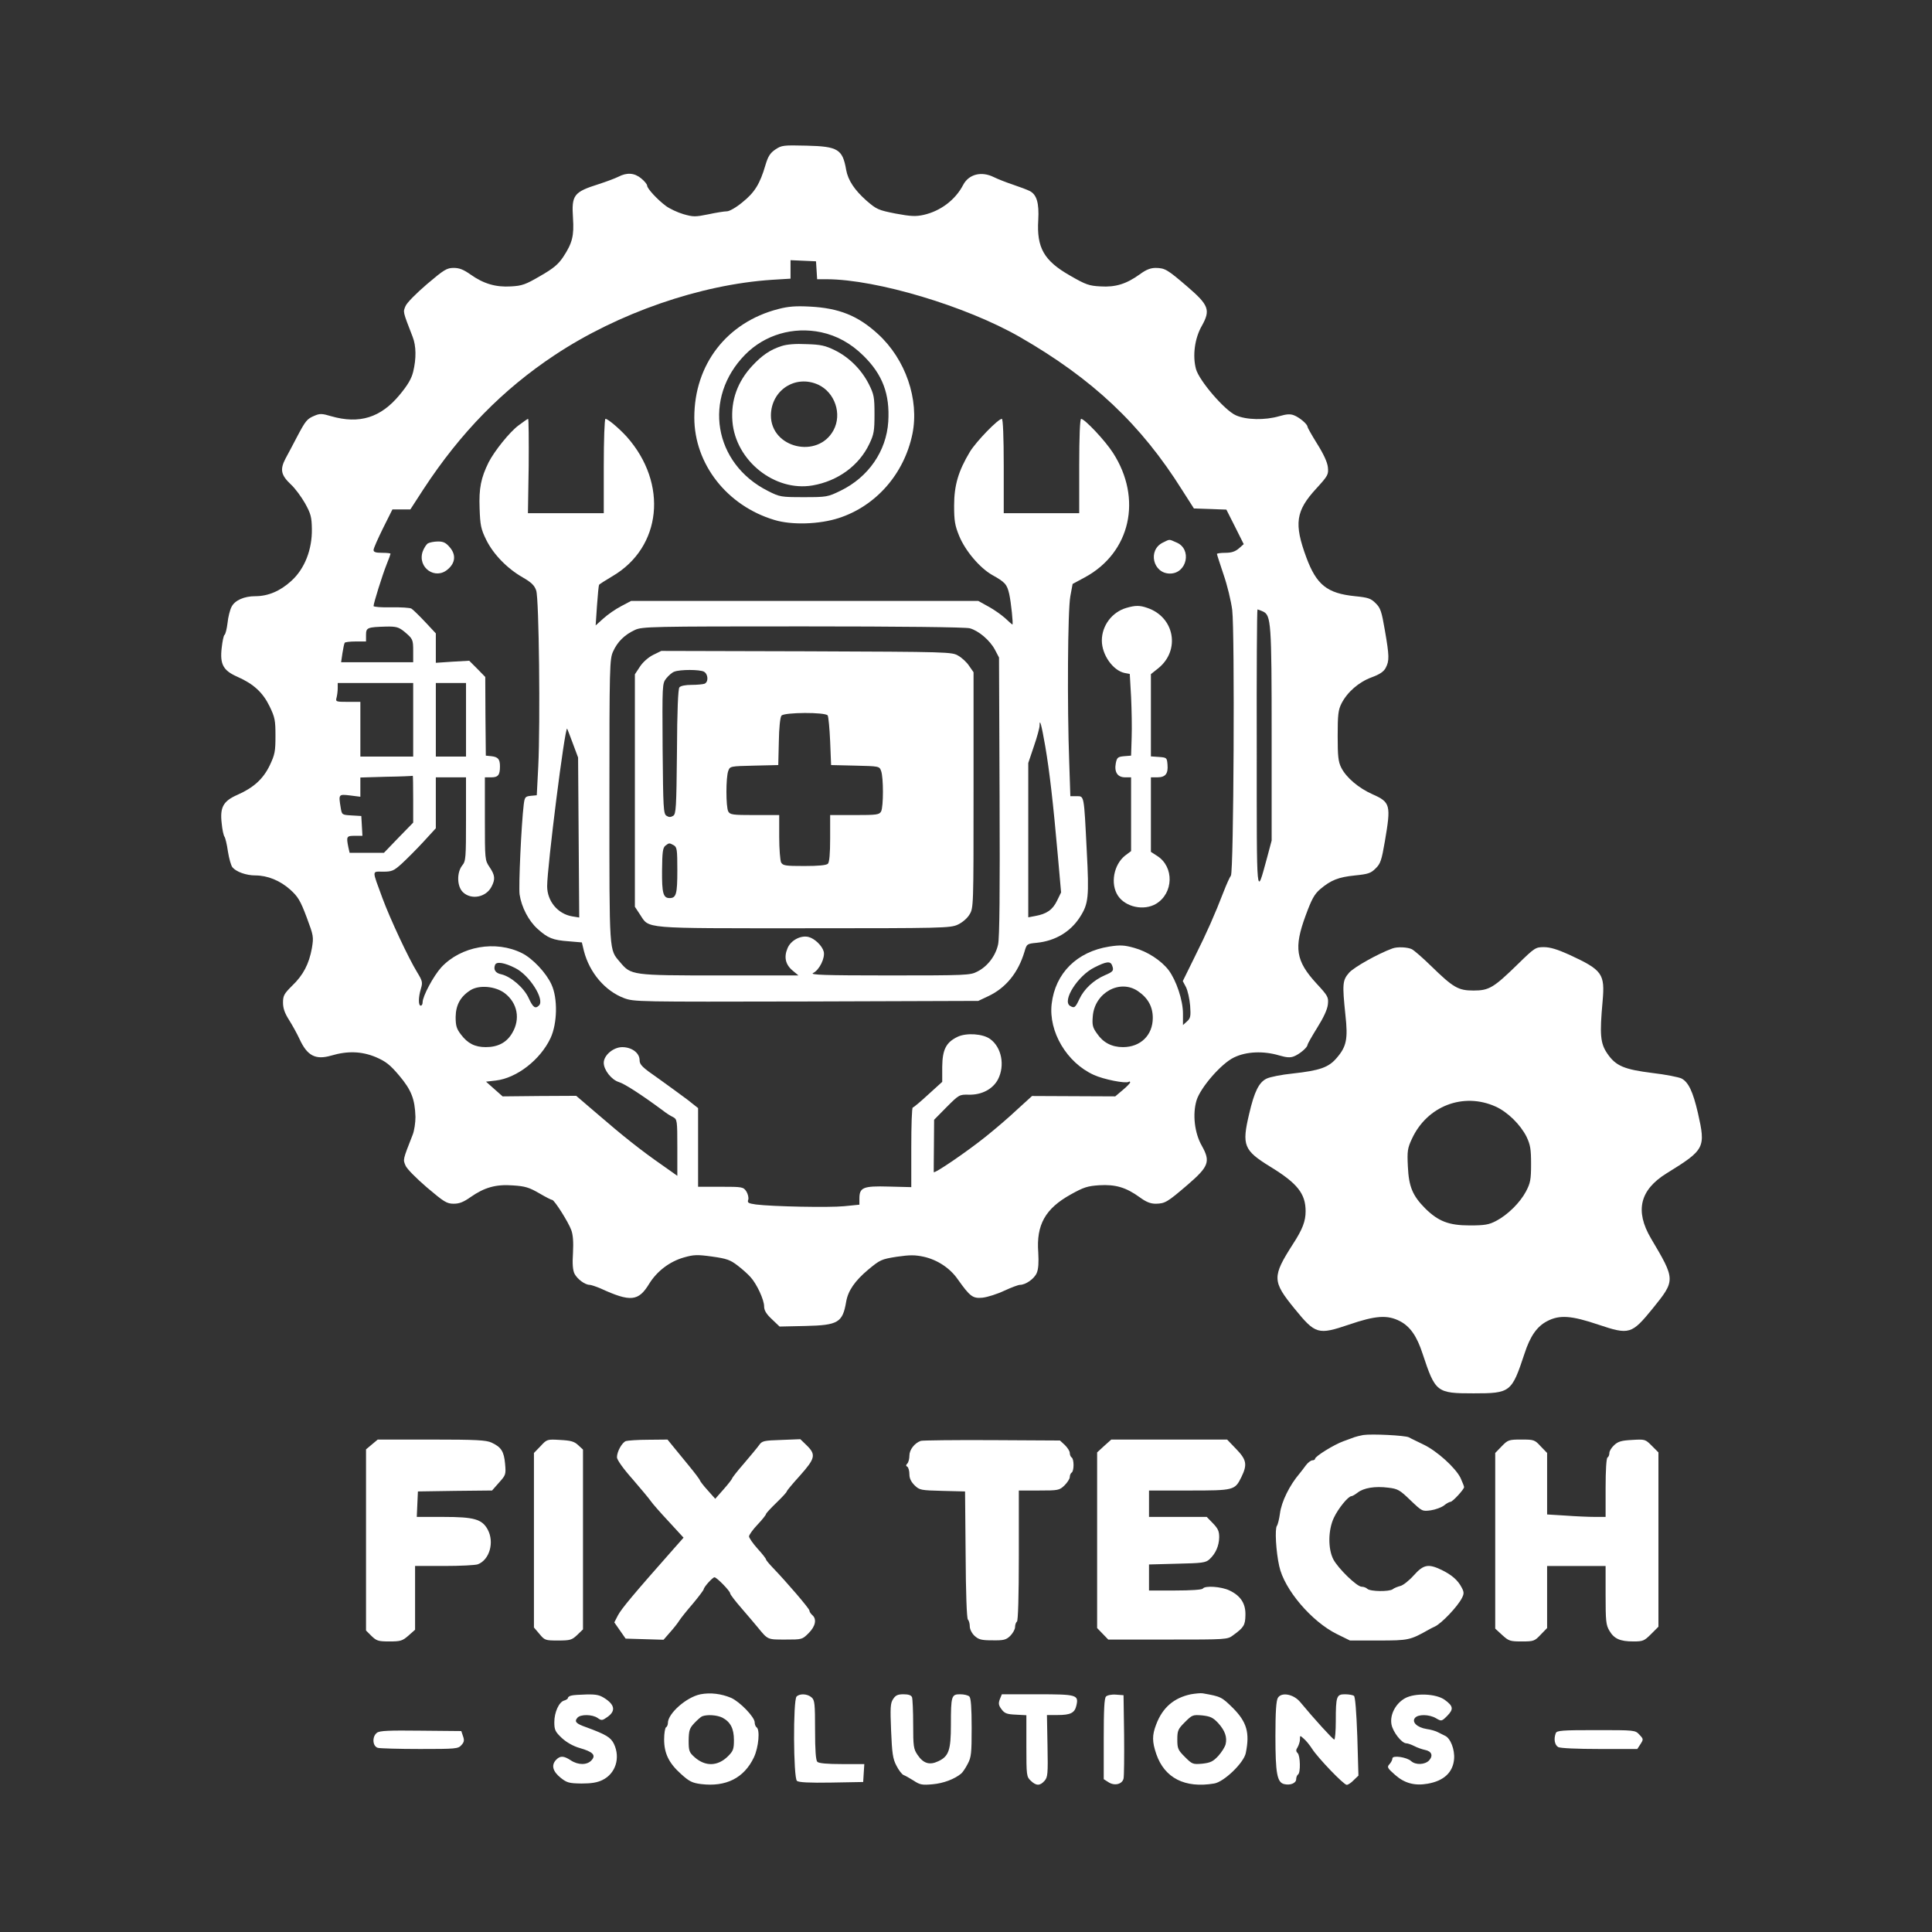 <svg id="SvgjsSvg1001" width="288" height="288" xmlns="http://www.w3.org/2000/svg" version="1.1" xmlns:xlink="http://www.w3.org/1999/xlink" xmlns:svgjs="http://svgjs.com/svgjs"><rect width="100%" height="100%" fill="#333333" stroke="none"/><defs id="SvgjsDefs1002"></defs><g id="SvgjsG1008"><svg xmlns="http://www.w3.org/2000/svg" version="1.0" viewBox="0 0 1024 1024" width="288" height="288"><g transform="matrix(.1 0 0 -.1 0 1024)" fill="#ffffff" class="color000 svgShape"><path d="M4110 9448 c-28 -19 -39 -36 -53 -83 -29 -100 -58 -146 -122 -197-32 -27 -69 -48 -82 -48 -13 0 -58 -7 -99 -16 -69 -14 -80 -14 -132 1 -31 9
-73 29 -92 43 -46 34 -100 93 -100 108 0 7 -14 24 -31 38 -36 30 -76 33 -122
9 -18 -9 -64 -26 -104 -39 -133 -42 -144 -58 -136 -180 6 -93 -3 -132 -52
-206 -26 -39 -52 -61 -122 -101 -77 -45 -96 -52 -155 -55 -80 -5 -145 14 -214
63 -37 26 -59 35 -89 35 -37 0 -51 -9 -142 -86 -57 -49 -107 -99 -114 -117
-13 -32 -15 -25 38 -162 19 -48 20 -115 3 -185 -9 -37 -28 -70 -72 -123 -100
-121 -213 -156 -363 -113 -47 14 -59 15 -87 3 -41 -17 -48 -26 -94 -113 -20
-38 -47 -90 -61 -115 -30 -58 -24 -87 29 -137 22 -20 55 -65 75 -100 30 -54
35 -72 36 -135 2 -109 -38 -212 -109 -276 -59 -54 -123 -81 -191 -81 -59 0
-109 -22 -126 -57 -8 -15 -18 -54 -21 -85 -4 -32 -11 -60 -16 -63 -5 -3 -11
-34 -15 -69 -10 -87 8 -120 83 -153 86 -38 135 -83 171 -157 28 -58 31 -74 31
-156 0 -82 -3 -99 -30 -156 -35 -73 -86 -119 -172 -157 -75 -33 -93 -66 -83
-151 3 -33 10 -65 15 -71 4 -5 13 -41 18 -78 6 -38 17 -76 24 -84 20 -24 73
-43 121 -43 65 0 131 -27 185 -75 41 -37 54 -58 87 -146 37 -99 38 -104 28
-165 -15 -83 -46 -143 -105 -199 -42 -42 -48 -52 -48 -89 0 -30 9 -56 32 -92
17 -27 42 -72 55 -100 41 -90 85 -113 168 -89 88 26 162 23 237 -8 53 -23 75
-40 124 -98 64 -76 83 -124 86 -219 0 -30 -6 -73 -15 -95 -53 -135 -51 -130
-38 -162 7 -18 57 -68 114 -117 91 -77 105 -86 142 -86 30 0 52 9 89 35 73 51
134 69 225 62 64 -4 86 -11 138 -41 34 -20 65 -36 70 -36 11 0 85 -116 101
-160 9 -24 12 -63 9 -120 -4 -60 -1 -92 8 -111 15 -29 56 -59 80 -59 8 0 34
-9 58 -19 159 -73 201 -69 258 25 41 66 107 117 183 139 53 15 70 16 150 5 79
-11 97 -18 136 -48 25 -19 56 -47 68 -61 33 -36 72 -120 72 -155 0 -21 11 -40
41 -68 l41 -39 137 3 c174 4 197 18 216 129 10 58 46 110 116 169 64 53 70 56
152 69 70 10 96 10 143 0 72 -16 139 -60 180 -119 66 -93 80 -103 132 -98 26
3 77 19 115 37 37 17 74 31 83 31 30 0 76 32 89 63 9 21 11 56 8 109 -11 146
37 232 172 307 68 38 89 45 152 49 85 5 141 -11 214 -64 34 -25 57 -34 85 -34
49 1 61 8 167 99 114 98 124 124 77 208 -39 68 -50 168 -28 241 21 68 131 195
198 227 65 32 156 36 240 11 38 -11 58 -13 78 -5 29 11 72 47 72 61 0 4 23 45
51 90 34 54 54 97 57 124 4 39 1 45 -61 112 -109 119 -120 188 -57 359 32 87
46 113 77 140 57 48 96 64 185 73 70 7 84 12 109 37 26 25 32 44 49 143 33
193 30 208 -65 250 -74 33 -139 88 -166 141 -16 32 -19 60 -19 169 0 112 3
137 20 171 31 61 92 114 160 139 44 16 65 31 75 51 19 37 19 61 -5 199 -17 99
-23 118 -49 143 -25 25 -39 30 -109 37 -148 15 -204 60 -258 205 -66 179 -57
247 53 366 62 68 65 74 61 113 -3 27 -23 70 -57 124 -28 45 -51 86 -51 90 0
14 -43 50 -72 61 -20 8 -40 6 -78 -5 -75 -22 -175 -20 -230 5 -59 26 -194 183
-211 245 -19 70 -7 163 31 229 47 84 37 110 -77 208 -106 91 -118 98 -167 99
-28 0 -51 -9 -85 -34 -71 -51 -128 -69 -208 -64 -60 3 -78 9 -161 57 -139 79
-178 148 -169 295 5 90 -8 135 -46 154 -12 6 -51 21 -87 33 -36 12 -82 30
-102 40 -66 33 -133 16 -163 -41 -41 -79 -120 -139 -210 -159 -41 -9 -67 -8
-148 7 -91 18 -101 22 -155 69 -62 55 -97 107 -107 162 -19 110 -43 125 -210
129 -123 3 -132 2 -165 -20z m218 -640 l3 -48 52 0 c264 -1 738 -143 1022
-306 386 -222 642 -463 861 -812 l62 -97 86 -3 86 -3 46 -91 46 -92 -26 -23
c-20 -17 -40 -23 -72 -23 -24 0 -44 -3 -44 -6 0 -3 16 -52 35 -109 20 -57 40
-141 46 -188 14 -117 8 -1389 -7 -1408 -6 -8 -23 -45 -38 -84 -48 -124 -89
-217 -154 -347 l-63 -128 17 -32 c9 -18 19 -62 22 -98 4 -57 2 -67 -17 -84
l-21 -19 0 61 c0 70 -35 175 -76 230 -40 52 -113 99 -182 118 -53 15 -75 16
-133 7 -171 -27 -286 -141 -305 -304 -17 -147 80 -311 223 -376 52 -24 168
-47 185 -37 4 3 8 2 8 -3 0 -4 -18 -23 -40 -41 l-39 -33 -221 1 -220 1 -78
-71 c-42 -40 -117 -104 -167 -144 -97 -78 -275 -200 -276 -188 0 4 0 68 1 142
l1 135 66 67 c66 66 68 67 117 66 70 -2 129 30 156 82 37 73 19 169 -42 213
-38 28 -125 34 -172 12 -61 -29 -81 -67 -82 -159 l0 -80 -75 -68 c-40 -37 -77
-68 -81 -68 -5 0 -8 -95 -8 -211 l0 -211 -120 3 c-136 4 -155 -5 -155 -64 l0
-32 -80 -8 c-81 -8 -380 -2 -468 9 -41 6 -47 9 -41 26 3 10 -2 30 -10 43 -16
24 -20 25 -136 25 l-120 0 0 209 0 208 -57 45 c-32 24 -102 75 -155 113 -84
58 -98 72 -98 96 0 38 -41 69 -92 69 -47 0 -98 -43 -98 -83 0 -38 41 -90 80
-102 30 -9 116 -64 235 -152 16 -13 40 -28 53 -34 21 -12 22 -17 22 -161 l0
-150 -82 58 c-111 77 -210 156 -343 271 l-111 95 -195 -1 -195 -2 -44 39 -44
39 52 6 c111 13 236 110 290 225 36 77 39 211 5 284 -28 62 -100 138 -156 166
-140 70 -324 37 -428 -75 -41 -45 -99 -153 -99 -185 0 -10 -4 -18 -10 -18 -13
0 -13 44 1 90 10 33 8 41 -20 87 -45 73 -143 282 -184 393 -56 153 -57 140 3
140 47 0 57 4 100 43 26 24 78 76 114 115 l66 72 0 135 0 135 80 0 80 0 0
-221 c0 -206 -1 -223 -20 -246 -30 -38 -28 -112 4 -142 44 -42 122 -27 151 29
21 40 19 61 -10 104 -25 37 -25 39 -25 256 l0 220 34 0 c36 0 46 12 46 58 0
38 -10 50 -45 54 l-30 3 -2 209 -1 208 -42 43 -43 43 -88 -5 -89 -6 0 78 0 78
-57 61 c-32 34 -64 65 -72 70 -7 5 -56 8 -107 7 -52 -1 -94 2 -94 7 0 15 47
165 69 220 12 29 21 55 21 57 0 3 -20 5 -45 5 -34 0 -45 4 -45 15 0 9 23 60
50 115 l50 100 48 0 47 0 70 108 c196 299 419 527 695 710 336 223 772 374
1152 399 l98 6 0 49 0 49 68 -3 67 -3 3 -47z m2366 -1809 c43 -20 46 -59 46
-656 l0 -558 -24 -90 c-58 -211 -55 -243 -55 573 -1 408 1 742 4 742 2 0 15
-5 29 -11z m-4552 -106 c46 -39 48 -41 48 -105 l0 -58 -191 0 -191 0 7 48 c4
26 9 50 12 55 2 4 29 7 59 7 l54 0 0 34 c0 40 7 42 107 45 53 1 66 -3 95 -26z
m48 -468 l0 -195 -140 0 -140 0 0 145 0 145 -66 0 c-64 0 -66 1 -60 23 3 12 6
34 6 50 l0 27 200 0 200 0 0 -195z m280 0 l0 -195 -80 0 -80 0 0 195 0 195 80
0 80 0 0 -195z m-280 -420 l0 -125 -78 -80 -77 -80 -91 0 -91 0 -7 31 c-11 56
-9 59 35 59 l40 0 -3 53 -3 52 -51 3 c-51 3 -52 3 -58 40 -12 73 -12 73 49 66
l55 -7 0 51 0 51 138 4 c75 1 138 4 140 5 1 1 2 -54 2 -123z m541 -896 c76
-38 157 -167 126 -198 -20 -20 -32 -11 -55 39 -25 55 -94 114 -145 126 -31 6
-43 25 -33 50 7 19 50 12 107 -17z m3163 15 c11 -28 7 -34 -38 -53 -60 -26
-110 -73 -135 -126 -22 -47 -27 -50 -50 -36 -42 27 41 159 129 203 63 32 85
35 94 12z m-3219 -148 c68 -52 84 -137 40 -211 -29 -50 -75 -75 -140 -75 -57
0 -96 19 -132 67 -23 30 -28 46 -28 93 1 63 25 108 79 142 46 29 132 21 181
-16z m3356 11 c53 -36 79 -82 79 -142 0 -92 -65 -155 -158 -155 -59 0 -105 24
-137 71 -24 33 -27 46 -23 93 10 124 143 198 239 133z" fill="#ffffff" class="color000 svgShape"></path><path d="M4125 8602 c-272 -70 -445 -293 -445 -575 0 -246 173 -468 425 -543
92 -28 238 -23 340 10 198 64 347 234 391 446 37 182 -36 396 -183 530 -106
97 -206 137 -360 145 -75 4 -115 1 -168 -13z m227 -123 c84 -18 158 -59 224
-124 102 -100 141 -204 132 -350 -10 -156 -105 -294 -253 -366 -68 -33 -73
-34 -195 -34 -121 0 -127 1 -190 33 -288 145 -346 494 -120 723 104 105 254
149 402 118z" fill="#ffffff" class="color000 svgShape"></path><path d="M4143 8406 c-60 -19 -104 -49 -156 -105 -78 -84 -114 -183 -105 -295
17 -208 224 -373 424 -339 135 23 248 106 302 221 24 50 27 69 27 157 0 91 -3
105 -30 159 -39 77 -105 143 -181 180 -49 24 -74 30 -149 32 -58 3 -105 -1
-132 -10z m194 -205 c88 -41 127 -155 81 -241 -83 -154 -332 -95 -332 78 1
134 130 218 251 163z" fill="#ffffff" class="color000 svgShape"></path><path d="M2748 7985 c-48 -36 -127 -135 -158 -195 -41 -83 -52 -138 -48 -244
3 -90 7 -110 35 -167 38 -77 111 -152 193 -199 47 -27 63 -43 72 -70 15 -43
22 -701 11 -930 l-8 -155 -32 -3 c-29 -3 -32 -7 -37 -45 -13 -107 -28 -438
-22 -478 10 -67 48 -140 95 -182 54 -49 81 -60 165 -66 l70 -6 11 -46 c30
-115 112 -211 212 -249 54 -20 68 -20 966 -18 l912 3 55 26 c92 44 157 124
190 235 12 41 13 42 65 47 99 10 180 59 230 138 44 69 48 105 35 349 -15 300
-13 290 -54 290 l-33 0 -6 182 c-11 298 -8 805 6 878 l12 65 65 35 c242 131
306 417 149 660 -41 64 -150 180 -169 180 -6 0 -10 -94 -10 -250 l0 -250 -200
0 -200 0 0 250 c0 154 -4 250 -10 250 -20 0 -136 -120 -169 -174 -62 -103 -84
-179 -84 -286 0 -80 4 -105 27 -161 32 -78 108 -168 174 -206 70 -39 79 -50
91 -101 10 -45 22 -162 17 -162 -2 0 -19 15 -38 33 -19 17 -59 46 -89 62 l-54
30 -920 0 -920 0 -53 -28 c-29 -15 -71 -44 -94 -65 l-41 -37 7 104 c4 58 9
108 11 111 2 4 34 24 71 46 261 153 296 491 76 739 -40 44 -100 95 -113 95 -5
0 -9 -112 -9 -250 l0 -250 -201 0 -201 0 4 250 c1 138 0 250 -3 250 -3 0 -26
-16 -51 -35z m2392 -1075 c47 -13 106 -63 133 -113 l22 -42 3 -735 c2 -505 0
-751 -8 -786 -13 -60 -56 -117 -111 -144 -36 -19 -60 -20 -466 -20 -348 0
-423 3 -403 13 33 16 64 80 56 113 -8 31 -48 70 -81 78 -41 10 -94 -18 -111
-60 -20 -47 -11 -87 28 -119 l30 -25 -419 0 c-467 0 -468 1 -527 71 -58 69
-56 35 -56 851 0 722 1 755 20 796 23 51 61 88 115 113 38 18 86 19 890 19
521 0 864 -4 885 -10z m400 -625 c23 -135 42 -300 67 -583 l17 -192 -22 -45
c-23 -47 -54 -69 -115 -80 l-37 -7 0 409 0 409 30 89 c17 49 30 98 30 109 0
42 10 6 30 -109z m-2504 15 l28 -75 3 -424 3 -424 -37 6 c-77 13 -133 81 -133
160 0 101 94 847 106 835 1 -2 15 -37 30 -78z" fill="#ffffff" class="color000 svgShape"></path><path d="M3462 6769c-26-13-55-39-70-62l-27-41 0-616 0-616 27-41c51-77 2-73 870-73 732 0 775 1 814 19 24 11 50 33 62 53 22 35 22 38 22 660l0 625-23 33c-12 19-38 43-57 54-34 21-49 21-805 24l-770 2-43-21zm269-89c23-13 25-55 3-64-9-3-39-6-69-6-32 0-57-5-64-13-7-9-12-120-13-342-3-300-5-329-20-339-13-8-23-8-35 0-17 10-18 40-21 356-2 340-2 345 19 372 12 15 31 32 43 36 30 12 134 12 157 0zm656-232c4-7 10-69 13-138l5-125 128-3c126-3 128-3 137-28 13-34 13-190 0-215-10-17-22-19-140-19l-130 0 0-123c0-82-4-127-12-135-8-8-50-12-125-12-101 0-113 2-123 19-5 11-10 72-10 135l0 116-130 0c-118 0-130 2-140 19-13 25-13 181 0 215 9 25 11 25 137 28l128 3 3 124c1 71 7 130 14 138 15 18 233 19 245 1zm-816-688c17-10 19-22 19-133 0-126-6-147-41-147-34 0-41 26-40 147 1 98 4 120 18 131 20 15 20 15 44 2zM6163 7364c-81-40-52-164 38-164 91 0 118 131 34 165-41 18-33 18-72-1zM2268 7360c-9-6-21-25-28-44-28-85 68-152 134-93 40 34 43 77 11 115-21 25-34 32-63 32-21 0-45-5-54-10zM5970 7018c-76-22-130-94-130-173 0-76 59-159 121-172l27-5 7-122c3-66 5-164 3-216l-3-95-37-3c-33-3-38-7-44-37-9-47 9-75 49-75l32 0 0-195 0-196-32-24c-60-48-79-149-38-212 40-61 138-82 203-43 92 56 96 195 6 253l-34 22 0 198 0 197 34 0c43 0 58 19 54 67-3 37-4 38-45 41l-43 3 0 218 0 218 39 31c118 95 87 271-58 320-40 14-63 14-111 0zM7380 5213c-77-28-203-99-229-128-36-41-37-60-20-225 14-126 6-167-46-227-43-51-90-67-235-83-58-6-119-18-137-27-40-19-65-69-92-186-40-168-29-194 112-281 144-88 187-143 187-236 0-52-16-95-66-172-112-175-112-198 8-345 110-135 124-139 287-84 143 49 205 53 272 18 53-28 89-79 119-172 68-205 74-210 270-210 196 0 202 5 270 210 30 93 66 144 119 172 66 35 128 31 273-18 164-55 176-51 287 85 122 151 122 152-9 373-85 145-59 256 83 344 204 126 208 135 166 321-26 112-50 163-87 182-15 7-84 21-154 29-150 19-194 37-239 103-37 54-41 100-25 276 13 147 0 166-177 248-62 28-101 40-134 40-44 0-49-3-137-89-130-127-154-141-236-141-81 0-107 15-225 130-44 43-90 83-102 89-22 11-77 14-103 4zm547-838c64-29 131-95 164-160 20-43 24-64 24-145 0-83-4-101-27-145-32-60-97-124-158-156-38-20-60-24-140-24-112 0-167 22-237 91-66 67-86 114-91 221-4 81-2 97 21 146 80 175 273 249 444 172zM7225 2634c-16-3-37-8-45-11-8-3-35-13-60-22-50-18-150-80-150-93 0-4-6-8-14-8-8 0-24-12-35-27-12-16-26-35-33-43-53-62-96-149-104-212-4-29-11-58-16-65-12-15-5-137 12-213 26-124 172-295 306-361l69-34 152 0c158 0 167 2 263 56 8 5 24 13 35 18 35 16 121 106 144 152 11 22 11 31-2 55-20 39-53 67-106 93-71 34-96 29-148-29-25-28-57-53-71-56-15-4-33-11-40-17-17-14-120-13-135 2-6 6-19 11-30 11-25 0-124 96-150 145-29 56-28 156 3 221 23 49 76 114 93 114 5 0 20 9 33 19 32 25 92 35 162 26 51-6 61-12 118-67 62-59 62-59 108-53 26 4 57 16 70 26 13 11 29 19 34 19 11 0 72 66 72 78 0 5-9 26-19 49-27 54-125 143-197 177-32 16-67 32-77 38-20 10-196 19-242 12zM1971 2584l-31-26 0-480 0-480 29-29c27-26 36-29 95-29 59 0 69 3 101 31l35 31 0 169 0 169 154 0c85 0 166 4 179 9 62 24 88 117 52 184-30 55-72 67-234 67l-142 0 3 68 3 67 197 3 196 2 37 42c36 40 37 43 32 100-6 65-20 88-72 112-28 13-80 16-318 16l-285 0-31-26zM2865 2575l-35-36 0-463 0-462 29-34c28-34 31-35 99-35 65 0 73 3 101 29l31 30 0 476 0 477-25 23c-21 20-39 25-96 28-69 4-70 4-104-33zM3317 2602c-21-9-47-56-47-86 0-13 33-60 83-116 45-52 89-105 97-117 8-12 50-60 94-107l79-86-47-53c-221-250-281-322-301-359l-19-37 30-43 30-43 100-3 101-3 34 39c19 21 41 49 49 62 8 13 41 54 73 91 31 37 57 72 57 76 1 12 47 63 57 63 12 0 83-73 83-85 0-6 27-41 61-80 33-38 71-83 85-100 55-67 51-65 147-65 88 0 89 0 123 34 37 37 44 75 19 96-8 7-15 18-15 24 0 10-119 149-195 228-19 20-35 39-35 43 0 4-20 30-45 57-25 28-45 57-45 65 0 7 20 36 45 62 25 26 45 52 45 56 0 4 25 31 55 60 30 29 55 56 55 60 0 4 32 42 70 84 81 91 86 111 36 160l-34 33-101-4c-94-3-102-5-118-28-10-14-46-57-80-97-35-40-63-76-63-80-1-4-21-30-45-57l-44-50-40 45c-22 24-40 48-41 52 0 4-27 40-60 80-33 40-71 87-86 105l-26 32-101-1c-56 0-110-4-120-7zM4880 2603c-33-12-60-47-60-78 0-17-5-36-11-42-8-8-8-13 0-17 6-4 11-22 11-40 0-22 9-40 28-59 26-25 33-26 147-29l120-3 3-335c1-203 6-338 12-344 6-6 10-22 10-36 0-15 11-37 25-50 22-20 36-24 94-24 60-1 73 2 95 23 14 14 26 35 26 47 0 13 5 26 10 29 6 4 10 132 10 351l0 344 107 0c102 0 108 1 135 27 15 15 28 35 28 44 0 10 5 21 10 24 6 3 10 21 10 40 0 19-4 37-10 40-5 3-10 14-10 24 0 10-12 28-26 42l-26 24-361 2c-199 1-369-1-377-4zM5852 2576l-37-34 0-466 0-465 29-30 30-31 316 0c312 0 316 0 346 23 57 41 64 54 65 106 2 61-25 103-84 131-43 21-131 27-142 10-4-6-63-10-146-10l-139 0 0 69 0 69 149 4c132 3 151 5 171 23 33 30 51 71 52 117 0 32-6 46-33 74l-33 34-153 0-153 0 0 70 0 70 213 0c239 0 242 1 277 72 32 66 27 91-28 148l-48 50-307 0-307 0-38-34zM7959 2574l-34-35 0-465 0-466 37-34c35-32 42-34 104-34 63 0 68 2 100 36l34 35 0 165 0 164 155 0 155 0 0-154c0-137 2-159 20-189 25-43 57-57 127-57 51 0 58 3 94 39l39 39 0 462 0 462-35 35c-35 35-36 35-105 31-56-3-74-8-95-28-14-13-25-31-25-41 0-10-4-21-10-24-6-4-10-68-10-161l0-154-57 0c-32 0-102 3-155 7l-98 6 0 163 0 163-34 35c-32 35-36 36-103 36-66 0-71-2-104-36zM3713 1260c-75-15-173-102-173-152 0-9-4-20-10-23-5-3-10-32-10-64 0-74 25-126 90-184 43-39 59-47 106-53 132-16 228 32 280 142 25 53 33 147 14 159-5 3-10 15-10 26 0 28-78 109-125 130-52 22-110 29-162 19zm116-124c43-23 61-58 61-119 0-48-4-58-32-86-54-53-119-55-176-5-29 26-32 33-32 89 1 52 4 64 29 91 16 17 35 34 42 37 27 11 80 7 108-7zM6312 1260c-90-19-150-70-184-160-22-57-22-91 1-158 44-126 151-181 306-155 52 8 158 110 168 162 22 107 5 164-67 237-61 60-64 62-161 79-11 2-39-1-63-5zm145-153c36-40 48-75 39-112-4-15-21-42-39-62-28-30-42-36-85-41-50-4-53-3-92 36-36 36-40 44-40 92 0 48 4 56 40 92 39 39 42 40 92 36 43-5 57-11 85-41zM3028 1253c-10-2-18-8-18-13 0-4-9-10-19-13-28-7-53-62-53-115 0-41 5-51 40-84 25-23 60-43 95-53 70-20 87-38 62-65-23-26-71-26-110 0-38 25-57 25-79 1-25-28-16-60 26-94 33-26 44-29 110-30 53 0 84 5 112 19 69 34 95 117 60 191-17 35-43 50-146 88-55 19-65 30-48 50 16 20 80 19 108-1 20-14 24-14 52 6 42 30 39 61-8 94-32 22-48 26-103 25-35-1-72-3-81-6zM4222 1248c-19-19-17-432 2-447 9-8 66-11 182-9l169 3 3 48 3 47-118 0c-79 0-123 4-131 12-8 8-12 60-12 168 0 139-2 159-18 173-22 20-63 22-80 5zM4734 1235c-15-22-16-46-11-168 5-119 9-149 28-185 12-24 29-46 38-50 9-3 33-17 54-30 33-22 45-24 100-19 57 5 116 27 152 57 7 6 23 29 34 51 19 35 21 57 21 192 0 106-4 157-12 165-7 7-29 12-49 12-46 0-49-8-49-161 0-135-11-168-67-194-46-22-79-12-110 34-21 31-23 45-23 162 0 70-3 134-6 143-4 11-19 16-45 16-30 0-42-5-55-25zM5299 1233c-8-22-6-32 9-52 16-22 28-27 76-29l56-3 0-163c0-157 1-163 23-184 29-28 49-28 73-1 17 19 19 35 16 185l-3 164 56 0c69 0 91 11 100 50 13 57 3 60-206 60l-189 0-11-27zM5862 1248c-9-9-12-68-12-225l0-213 25-16c32-21 73-11 80 19 3 12 4 116 3 232l-3 210-40 3c-23 2-46-3-53-10zM6773 1241c-9-15-13-75-13-203 0-197 9-245 46-254 33-8 64 5 64 26 0 10 5 22 10 25 14 9 12 99-2 113-10 10-10 17 0 32 6 11 12 29 12 41 0 22 0 22 21 3 12-10 32-35 44-54 31-48 167-190 183-190 7 0 24 11 37 25l25 24-6 208c-5 133-11 211-18 215-6 4-27 8-47 8-45 0-49-10-49-142 0-54-4-98-8-98-7 0-108 111-180 198-35 43-100 55-119 23zM7447 1239c-50-28-81-87-72-138 7-40 54-101 79-101 8 0 27-7 43-15 15-8 41-17 56-20 35-7 44-30 22-55-22-24-72-26-96-4-23 21-99 32-99 14 0-8-7-21-15-30-15-16-12-21 30-58 50-44 104-58 172-46 86 15 134 60 140 131 4 50-19 110-48 123-8 4-24 12-36 18-12 7-40 15-62 18-50 8-80 37-61 59 17 20 75 19 111-2 29-17 30-17 60 13 34 35 32 51-13 84-46 34-158 38-211 9zM1998 1056c-27-20-24-72 5-80 12-3 112-6 223-6 189 0 202 1 219 20 15 16 17 26 9 48l-9 27-215 2c-167 2-219 0-232-11zM8246 1054c-12-31-6-63 13-74 12-6 101-10 219-10l200 0 17 26c16 25 16 27-6 50-22 24-24 24-230 24-179 0-208-2-213-16z" fill="#ffffff" class="color000 svgShape"></path></g></svg></g></svg>